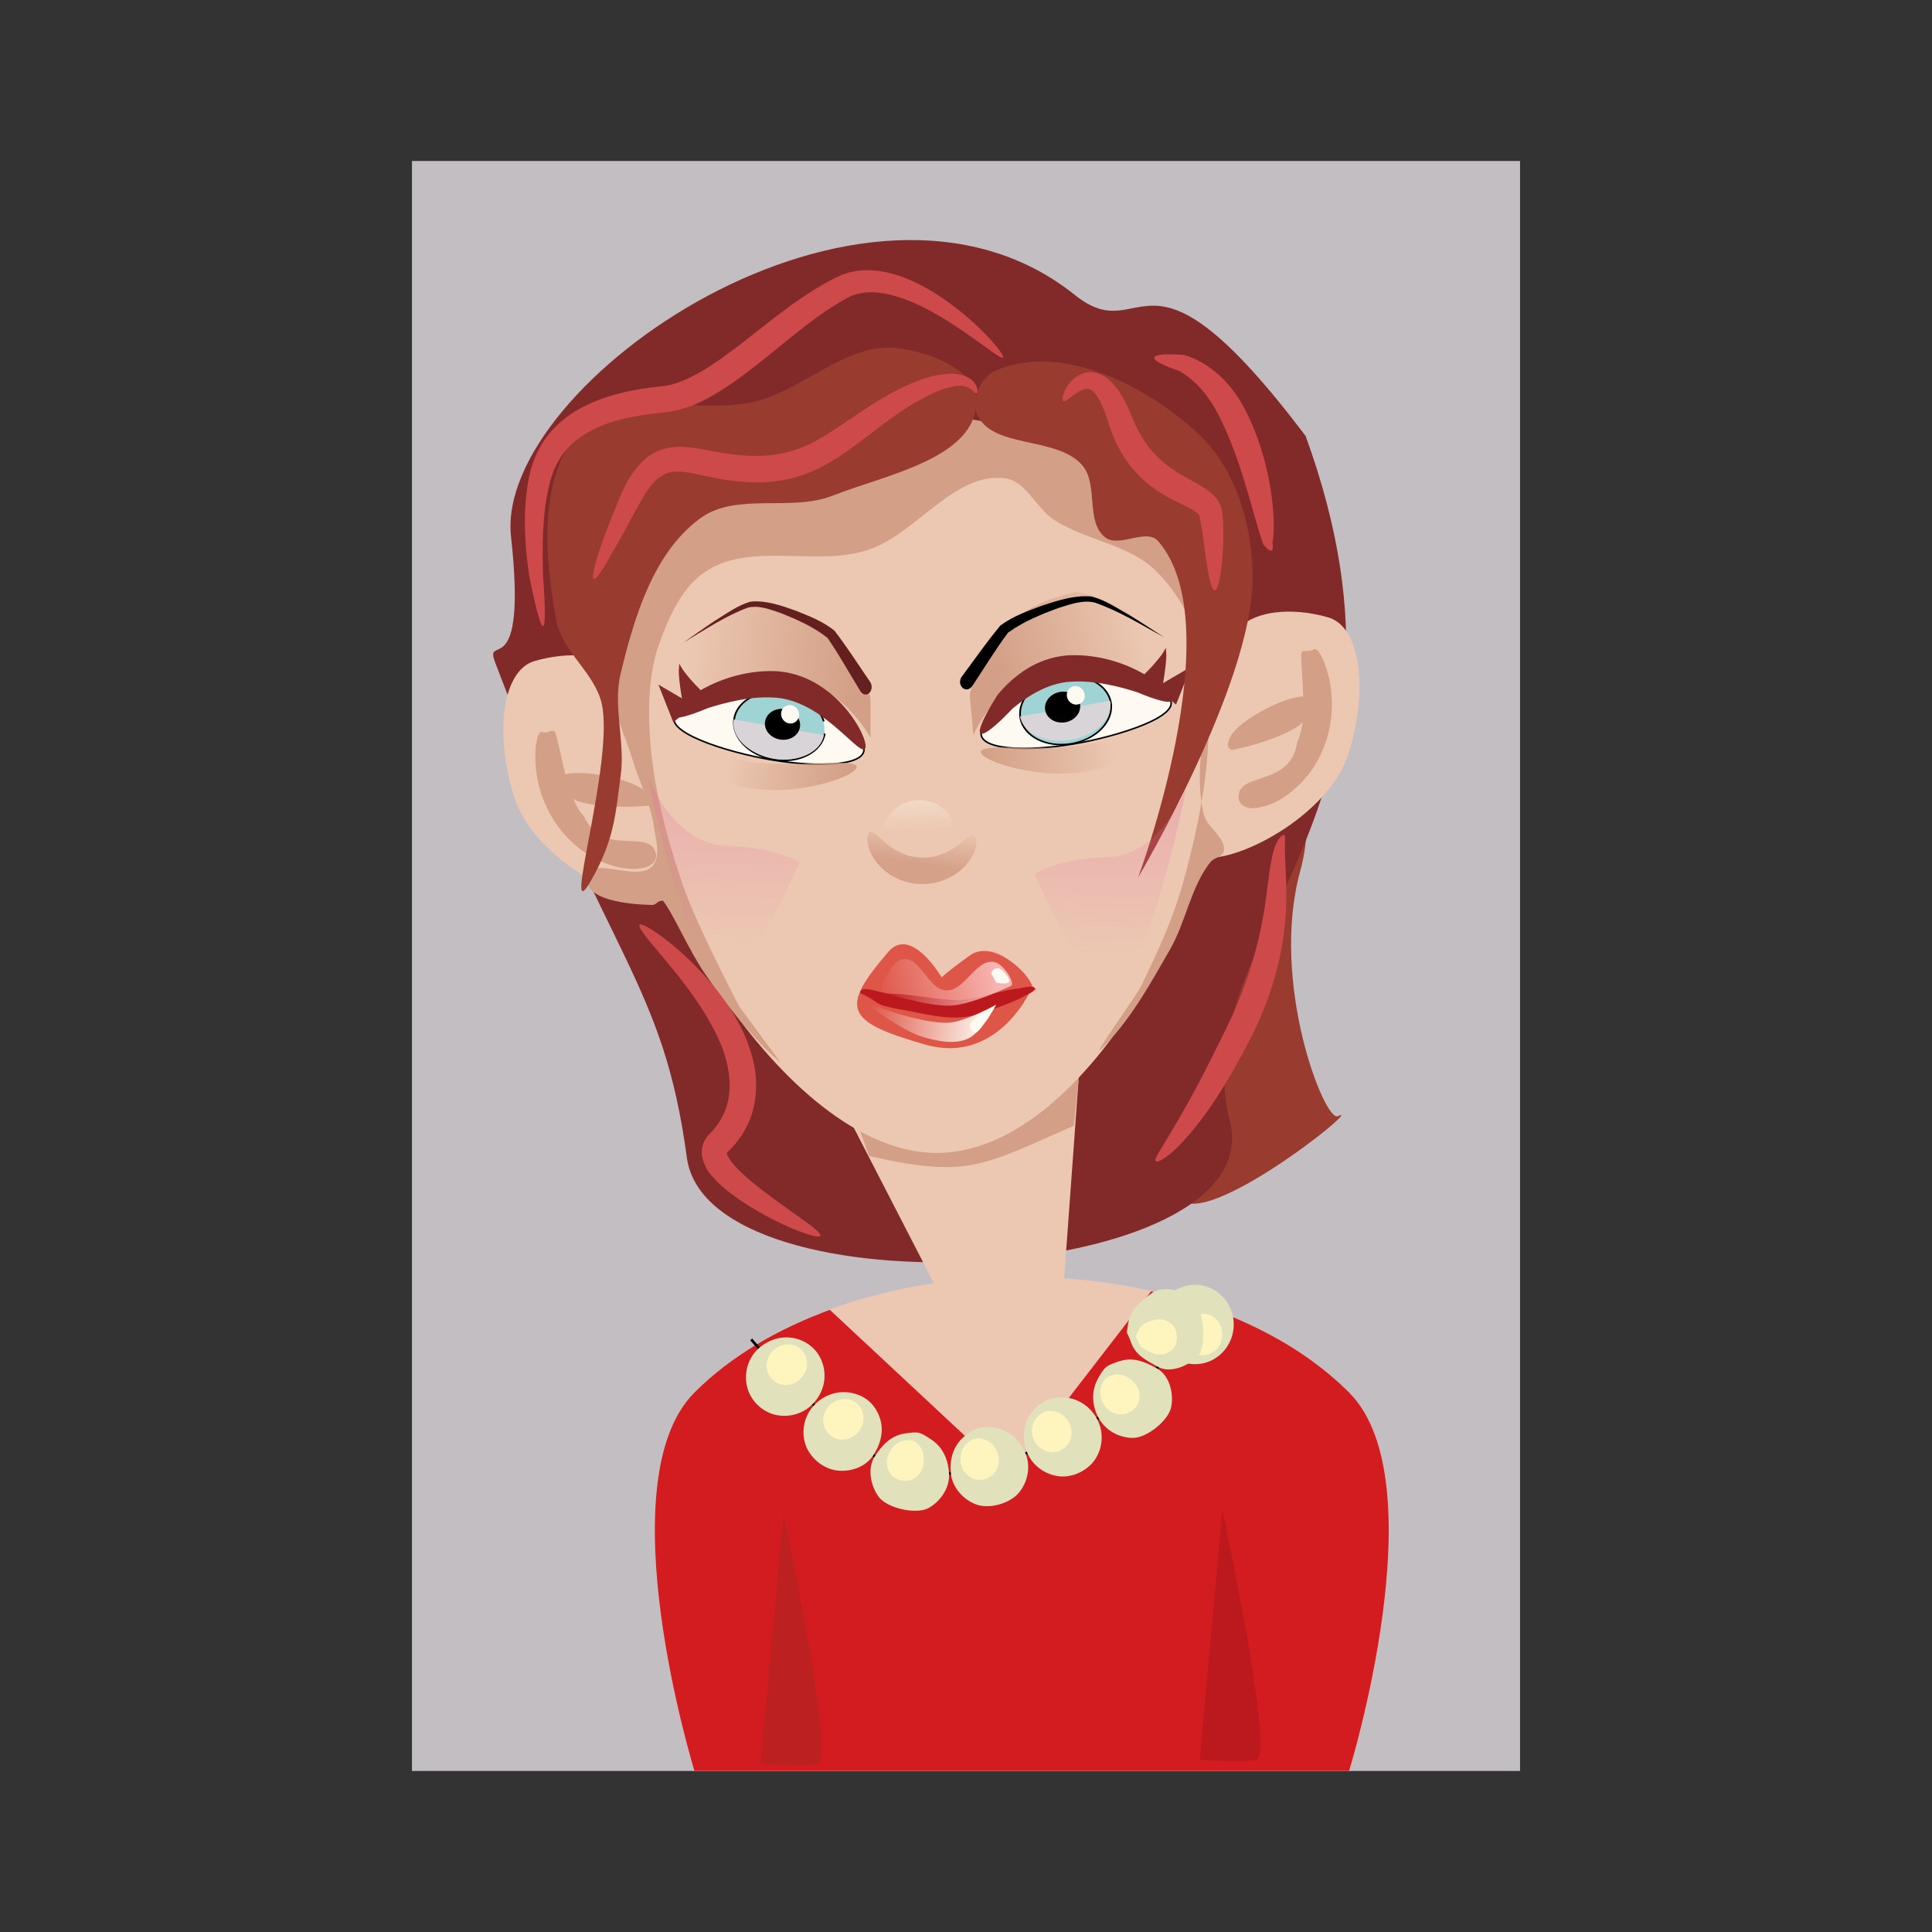 <svg:svg xmlns:dc="http://purl.org/dc/elements/1.1/" xmlns:ns1="http://www.w3.org/1999/xlink" xmlns:ns3="http://creativecommons.org/ns#" xmlns:rdf="http://www.w3.org/1999/02/22-rdf-syntax-ns#" xmlns:svg="http://www.w3.org/2000/svg" height="729.332" id="svg10861" version="1.1" viewBox="-155.516 -60.778 729.332 729.332" width="729.332">
  <svg:rect x="-155.516" y="-60.778" width="729.332" height="729.332" fill="#333333" stroke="none"/>
  <svg:defs id="defs10863">
    <svg:linearGradient id="linearGradient11235">
      <svg:stop id="stop11237" offset="0" stop-color="#e76da0" />
      <svg:stop id="stop11239" offset="1" stop-color="#e76da0" stop-opacity="0" />
    </svg:linearGradient>
    <svg:linearGradient gradientUnits="userSpaceOnUse" id="linearGradient10845" x1="14.647" x2="69.701" y1="850.84" y2="834.67">
      <svg:stop id="stop10721" offset="0" stop-color="#d39f86" />
      <svg:stop id="stop10723" offset="1" stop-color="#d39f86" stop-opacity="0" />
    </svg:linearGradient>
    <svg:linearGradient gradientUnits="userSpaceOnUse" id="linearGradient10847" x1="-37.881" x2="-102.03" y1="852.86" y2="845.79">
      <svg:stop id="stop10713" offset="0" stop-color="#d39f86" />
      <svg:stop id="stop10715" offset="1" stop-color="#d39f86" stop-opacity="0" />
    </svg:linearGradient>
    <svg:linearGradient gradientUnits="userSpaceOnUse" id="linearGradient10849" x1="-14.647" x2="-12.627" y1="924.07" y2="908.92">
      <svg:stop id="stop10729" offset="0" stop-color="#d5a289" />
      <svg:stop id="stop10731" offset="1" stop-color="#d5a289" stop-opacity="0" />
    </svg:linearGradient>
    <svg:linearGradient gradientUnits="userSpaceOnUse" id="linearGradient10851" x1="14.647" x2="-29.8" y1="964.98" y2="974.58">
      <svg:stop id="stop10737" offset="0" stop-color="#f7b5b1" />
      <svg:stop id="stop10739" offset="1" stop-color="#f7b5b1" stop-opacity="0" />
    </svg:linearGradient>
    <svg:linearGradient gradientUnits="userSpaceOnUse" id="linearGradient10853" x1="11.112" x2="-33.84" y1="985.69" y2="980.64">
      <svg:stop id="stop10745" offset="0" stop-color="#fefaf1" />
      <svg:stop id="stop10747" offset="1" stop-color="#fefaf1" stop-opacity="0" />
    </svg:linearGradient>
    <svg:linearGradient gradientTransform="translate(.505 1.515)" gradientUnits="userSpaceOnUse" id="linearGradient10855" x1="-42.426" x2="-88.388" y1="894.27" y2="886.19">
      <svg:stop id="stop10753" offset="0" stop-color="#d39f86" />
      <svg:stop id="stop10755" offset="1" stop-color="#d39f86" stop-opacity="0" />
    </svg:linearGradient>
    <svg:linearGradient gradientTransform="translate(0 -.505)" gradientUnits="userSpaceOnUse" id="linearGradient10857" x1="8.586" x2="60.104" y1="880.64" y2="877.1">
      <svg:stop id="stop10761" offset="0" stop-color="#d39f86" />
      <svg:stop id="stop10763" offset="1" stop-color="#d39f86" stop-opacity="0" />
    </svg:linearGradient>
    <svg:linearGradient gradientUnits="userSpaceOnUse" id="linearGradient11000" x1="-10.607" x2="-11.112" y1="929.2" y2="914.4">
      <svg:stop id="stop10773" offset="0" stop-color="#fefaf1" />
      <svg:stop id="stop10775" offset="1" stop-color="#fefaf1" stop-opacity="0" />
    </svg:linearGradient>
    <svg:linearGradient gradientTransform="translate(144.52 160.54)" gradientUnits="userSpaceOnUse" id="linearGradient11241" x1="100.71" x2="102.14" y1="74.356" y2="286.5" ns1:href="#linearGradient11235" />
    <svg:linearGradient gradientTransform="matrix(-1 0 0 1 488.81 164.83)" gradientUnits="userSpaceOnUse" id="linearGradient11245" x1="100.71" x2="102.14" y1="74.356" y2="286.5" ns1:href="#linearGradient11235" />
  </svg:defs>
  <svg:g id="layer1" transform="translate(-126.01 -150.7)">
    <svg:rect fill="#c3bec2" height="607.77" id="rect11247" style="color:#000000" width="418.3" x="126.01" y="150.7" />
    <svg:g id="g10783" transform="translate(331.94 -508.19)">
      <svg:path d="m117.14 829.51s22.308 61.263 12.337 97.071c-11.784 42.32 9.233 95.332 14.1 92.899 11.429-5.714-56.437 48.601-60.723 28.601-4.286-20 35.714-212.86 34.286-218.57z" fill="#993b2f" id="path9476" style="color:#000000" />
      <svg:path d="m131.43 762.71c51.95 142.62-46.272 188.19-28.571 258.83 15.504 61.881-196.87 73.88-205.02 13.554-8.97-66.414-29.529-74.162-72.321-186.78-4.549-11.972 12.242 9.627 5.944-47.71s133.64-154.63 212.84-91.146c26.757 21.445 25.528-28.336 87.13 53.248z" fill="#822a29" id="path9474" style="color:#000000" />
      <svg:path d="m-42.857 1016.6 88.571-10.714-5.714 78.571-46.429 2.857z" fill="#ecc8b2" id="rect9113" style="color:#000000" />
      <svg:path d="m-56.429 970.93c41.814 31.545 73.544 14.719 105.71 0l-5.332 52.143c-35.238 15.406-39.923 19.817-77.304 11.429z" fill="#d39f86" id="rect9122" style="color:#000000" />
      <svg:path d="m102.42 871.65c0 57.748-52.528 161.7-110.28 161.7-57.748 0-120.28-106.81-120.28-164.56 0-57.748 58.242-108.85 115.99-108.85s114.56 53.957 114.56 111.7z" fill="#ecc8b2" id="path9095" style="color:#000000" />
      <svg:path d="m82.363 851.19-10.939-19.27s-22.347-11.094-26.825-10.166c-4.479 0.927-21.388 4.542-27.39 16.266-6.003 11.723-13.027 17.962-12.508 23.494l1.321 14.08s9.129-21.655 28.144-24.453c21.51-3.165 47.521 3.66 47.521 3.66l-0.094-1.006" fill="url(#linearGradient10845)" id="path9460" style="color:#000000" />
      <svg:path d="m-111.12 859.42 9.091-20.203s21.213-13.132 25.759-12.627c4.546 0.505 21.718 2.525 28.789 13.637 7.071 11.112 14.647 16.668 14.647 22.223v14.142s-11.112-20.708-30.305-21.718c-21.712-1.143-46.972 8.081-46.972 8.081v-1.01" fill="url(#linearGradient10847)" id="path9458" style="color:#000000" />
      <svg:path d="m-22.143 963.08c0.043 0.034 0.079 0.075 0.109 0.123 0.028 0.045 0.051 0.097 0.069 0.155 0.035 0.113 0.049 0.251 0.045 0.411-0.007 0.305-0.082 0.694-0.217 1.163-0.237 0.823-0.661 1.89-1.198 3.181-0.413 0.995-0.896 2.097-1.288 3.282-0.224 0.895-0.508 1.453-0.236 1.327-0.121-0.916-0.295-1.486-0.601-1.69h-0c-0.237-0.225-0.306-0.341-0.223-0.29 0.275 0.075 0.759 0.087 1.471 0.191 1.796 0.196 3.841 0.218 6.185 0.253 2.116 0.021 4.369 0.006 6.75-0.031 1.281-0.02 2.545-0.034 3.776-0.091h-0c-0.123 0.001-0.063-0.023 0.19-0.046h0c0.309-0.043 0.64-0.094 0.994-0.147h0c1.059-0.161 2.15-0.337 3.275-0.515 2.976-0.472 6.078-0.96 9.288-1.441 2.701 0.377 5.47 0.817 8.306 1.278 0.968 0.157 1.93 0.315 2.887 0.471-1.601-0.687-3.168-1.37-4.683-2.07h-0c-0.719-1.106-1.182-1.938-1.64-2.267-0.202-0.085-0.029-0.089 0.479 0.128h0c0.766 0.182 1.477 0.05 2.28-0.372-1.056 0.578-2.153 1.312-3.331 2.083-1.51 0.993-2.983 1.988-4.422 2.961h-1e-7c-1.311 0.886-2.586 1.748-3.821 2.582-0.401 0.271-0.797 0.538-1.189 0.801-0 0-0 0-0 0-0.11 0.074-0.219 0.147-0.327 0.22-0 0-0 0-0 0-0.695 0.109-1.388 0.218-2.079 0.326-0 0-0 0-0 0-5e-7 0-0 0-0 0-0.013 0.007-0.027 0.015-0.04 0.022-3.494-1.212-6.617-2.38-9.317-3.487-2.042-1.135-3.89-2.255-5.447-3.347h-0c-0.741-0.519-1.455-1.058-2.094-1.615-0.422-0.338-1.004-0.89-1.509-1.6-0.047-0.295-0.172-0.602-0.33-0.835-0.158-0.233-0.352-0.395-0.564-0.495-0.758-0.107-1.357-0.277-1.538-0.601h-0c-0.011-0.021-0.011-0.021-0.011-0.021l-0.01-0.022c-0.144-0.336 0.16-0.816 1.08-1.497 0.514-0.181 1.191-0.27 1.959-0.145 0.767 0.126 1.628 0.469 2.385 1.14 0.111 0.029 0.413 0.051 0.925 0.304 0.613 0.235 1.31 0.468 2.103 0.74h0c1.638 0.556 3.526 1.157 5.666 1.849 1.871 0.787 3.812 1.716 5.797 2.773 0.007-0.008 0.014-0.016 0.021-0.024h8e-7c-0 0-0 0-0 0-0.636 0.065-1.273 0.13-1.912 0.196h-0c0.101-0.09 0.203-0.179 0.304-0.269h0c0.362-0.319 0.73-0.64 1.102-0.963 1.145-0.993 2.342-2.009 3.59-3.043 1.365-1.131 2.8-2.29 4.316-3.458 1.111-0.863 2.35-1.804 3.8-2.73 1.623-0.914 3.361-1.173 5.063-0.744 0 0 0 0 0 0 1.591 0.503 2.722 1.156 3.38 1.811 1.786 1.602 3.038 3.302 3.913 4.795 0.418 3.107 0.822 6.305 1.222 9.559-1.273 0.461-2.558 0.925-3.853 1.391-3.796 1.367-7.525 2.693-11.14 3.933-3.234 0.383-6.389 0.727-9.435 1.012-1.144 0.107-2.288 0.209-3.43 0.293h-0c-0.376 0.028-0.772 0.056-1.186 0.079h-0c-0.15 0.013-0.491 0.033-1.015 0.034h-0 1e-7c-1.452-0.058-2.813-0.168-4.092-0.281-2.472-0.214-4.843-0.485-7.079-0.823-2.392-0.356-4.777-0.804-6.973-1.477-0.793-0.223-1.769-0.576-2.786-1.13-0.352-0.161-0.841-0.52-1.407-1.083-0 0-0 0-0-0-0.543-0.446-0.898-1.329-1.019-2.578 0.272-2.054 0.975-3.168 1.544-3.785 0.915-1.309 1.822-2.301 2.631-3.102 1.06-1.056 1.988-1.805 2.729-2.276 0.423-0.269 0.786-0.446 1.083-0.531 0.156-0.044 0.294-0.064 0.413-0.057 0.061 0.003 0.117 0.013 0.168 0.03 0.054 0.018 0.103 0.044 0.145 0.077z" fill="#f7b5b1" id="path9415" style="color:#000000" />
      <svg:path d="m-252.69 850.52c-11.75 22.791 4.284 53.745-7.945 53.745s-42.223-28.403-42.223-54.045 9.914-46.429 22.143-46.429 49.098 5.857 28.025 46.729z" fill="#ecc8b2" id="path9106" style="color:#000000" transform="matrix(.957 -.292 .292 .957 -125.9 -3.479)" />
      <svg:path d="m99.717 867.76c4.592 25.227-19.773 50.158-8.076 53.725 11.697 3.567 48.671-14.853 56.15-39.38 7.479-24.527 4.059-47.301-7.638-50.868-11.697-3.567-48.671-8.718-40.436 36.523z" fill="#ecc8b2" id="path9109" style="color:#000000" />
      <svg:path d="m-99.286 1123.8c58.252-58.252 188.89-58.252 247.14 0 33.672 33.672 0 142.86 0 142.86h-247.14s-33.672-109.19 0-142.86z" fill="#ecc8b2" id="rect9119" style="color:#000000" />
      <svg:path d="m134.66 843.06c-1.723 1.733-4.621-0.353-4.906 1.913-0.019 9.616 2.728 24.519-1.487 33.314-2.695 17.512-23.193 10.631-22.095 21.466 0.602 2.977 4.167 3.851 6.785 3.339 7.594-1.037 14.008-6.094 18.852-11.767 9.971-12.064 12.282-29.771 6.238-44.135-0.824-1.483-1.527-3.811-3.385-4.131zm-4.295 17.969c-7.091 0.254-21.667 7.906-26.239 13.549-1.333 1.672-3.536 5.497-0.556 6.652 8.688-1.702 18.893-4.892 25.573-9.345 5.072-4.898 4.698-10.796 1.223-10.856z" fill="#d39f86" id="path9186" style="color:#000000" />
      <svg:path d="m-157 874.33c2.14 1.18 4.337-1.635 5.246 0.461 2.715 9.224 4.256 24.3 10.769 31.56 7.497 16.053 25.243 3.702 27.228 14.41 0.257 3.026-2.92 4.865-5.576 5.108-7.58 1.134-15.155-1.922-21.395-6.009-12.953-8.785-20.136-25.133-18.363-40.615 0.375-1.655 0.397-4.086 2.091-4.915zm9.161 16.044c6.878-1.744 23.015 1.513 28.986 5.648 1.748 1.231 4.936 4.285 2.399 6.23-8.817 0.802-19.507 0.602-27.167-1.8-6.242-3.279-7.536-9.046-4.218-10.077z" fill="#d39f86" id="path9199" style="color:#000000" />
      <svg:path d="m-35.634 879.32c3.337 8.208-17.117 8.56-34.333 5.675-17.215-2.885-42.012-10.79-36.235-17.501 7.185-8.346 24.763-11.69 41.978-8.805 17.215 2.885 25.122 12.104 28.589 20.631z" fill="#fefaf1" id="path9201" stroke="#000" stroke-width=".583" style="color:#000000" />
      <svg:path d="m-129.29 680.22c0 12.229-11.832 22.143-26.429 22.143-14.596 0-26.429-9.914-26.429-22.143s11.832-22.143 26.429-22.143c11.015 0 20.875 5.724 24.744 14.364" fill="#a0d3d4" id="path9203" stroke="#000" style="color:#000000" transform="matrix(.646 .108 -.096 .572 98.705 499.95)" />
      <svg:path d="m-129.36 680.22c0 11.354-11.799 20.559-26.355 20.559-14.555 0-26.355-9.205-26.355-20.559 0-0.122 0.001-0.243 0.004-0.365l26.35 0.365z" fill="#d9d4d8" id="path9492" style="color:#000000" transform="matrix(.646 .108 -.096 .572 98.452 500.46)" />
      <svg:path d="m-141.43 678.08c0 5.523-4.637 10-10.357 10-5.72 0-10.357-4.477-10.357-10s4.637-10 10.357-10c5.72 0 10.357 4.477 10.357 10z" id="path9205" stroke="#000" style="color:#000000" transform="matrix(.606 .102 -.092 .546 88.317 516.8)" />
      <svg:path d="m-36.524 859.25c2.288 2.846 5.282-0.557 3.687-3.517-4.511-6.544-8.798-13.346-13.616-19.563-4.418-3.548-9.524-5.491-14.486-7.487-5.538-1.977-11.273-3.997-17.033-3.465-4.926 1.287-9.248 4.59-13.683 7.281-3.963 2.608-7.819 5.439-11.731 8.153 7.923-4.717 15.7-9.979 24.202-13.132 4.185-1.08 8.503 0.709 12.582 2.063 6.039 2.412 12.131 5.081 17.525 9.314 4.471 6.496 8.393 13.558 12.553 20.351z" fill="#63201f" id="path9207" style="color:#000000" />
      <svg:path d="m-35.084 880.98c-0.046 0.027-0.096 0.047-0.149 0.061-0.051 0.014-0.104 0.022-0.161 0.025-0.112 0.006-0.236-0.01-0.372-0.045-0.268-0.07-0.579-0.217-0.937-0.436-0.696-0.427-1.56-1.12-2.599-2.026-1.952-1.701-4.497-4.142-7.71-6.794-2.898-2.38-6.302-4.941-10.255-6.932-3.304-1.653-7.017-2.961-10.853-3.308-0.343-0.031-0.684-0.054-1.024-0.069-4.735-0.3-9.327 0.183-13.56 0.984-4.234 0.8-8.103 1.913-11.432 2.953-7.236 3.037-12.282 4.414-13.076 3.234v-0h-0l-0.005-0.008-0.005-0.008v-0h-0c-0.754-1.202 2.986-4.783 9.813-9.681 3.299-1.952 7.441-3.905 12.308-5.339 4.867-1.433 10.461-2.336 16.44-2.118 0.496 0.025 0.992 0.062 1.487 0.111 5.536 0.543 10.519 2.484 14.58 5.004 4.786 2.961 8.392 6.516 11.057 9.816 2.964 3.655 4.846 7.042 5.883 9.592 0.553 1.358 0.869 2.494 0.964 3.338 0.049 0.433 0.041 0.792-0.023 1.067-0.033 0.139-0.079 0.257-0.14 0.353-0.03 0.048-0.064 0.091-0.102 0.128-0.039 0.039-0.082 0.071-0.128 0.098z" fill="#822a29" id="path9209" style="color:#000000" />
      <svg:path d="m-103.3 865.8 8.892-4.574c-3.229-3.259-6.413-6.377-9.149-10.115-0.488-0.754-0.983-1.577-1.484-2.469-0-0-0-0-0-0s-0 0-0 0c-0.064 0.916-0.122 1.901-0.173 2.954 0.166 4.689 1.067 9.538 1.915 14.204z" fill="#822a29" id="path9211" style="color:#000000" />
      <svg:path d="m-107.26 870.8 7.593-6.507l-11.324-6.638c-0.531-0.311-1.062-0.623-1.593-0.934-0.083-0.048-0.165-0.097-0.248-0.145-0.024-0.001-0.038-0.01-0.051-0.022-0.004-0.004-0.007-0.007-0.011-0.012l-0.001-0.001 0.001 0.001c0.004 0.005 0.007 0.008 0.01 0.013 0.009 0.014 0.016 0.03 0.014 0.053 0.035 0.089 0.07 0.178 0.106 0.267 0.226 0.573 0.453 1.145 0.679 1.718 1.608 4.069 3.217 8.138 4.825 12.207z" fill="#822a29" id="path9213" style="color:#000000" />
      <svg:path d="m9.268 873.32c-3.337 8.208 17.117 8.56 34.333 5.675 17.215-2.885 42.012-10.79 36.235-17.501-7.185-8.346-24.763-11.69-41.978-8.805-17.215 2.885-25.122 12.104-28.589 20.631z" fill="#fefaf1" id="path9221" stroke="#000" stroke-width=".583" style="color:#000000" />
      <svg:path d="m-129.29 680.22c0 12.229-11.832 22.143-26.429 22.143-14.596 0-26.429-9.914-26.429-22.143s11.832-22.143 26.429-22.143c14.596 0 26.429 9.914 26.429 22.143z" fill="#a0d3d4" id="path9223" stroke="#000" style="color:#000000" transform="matrix(-.646 .108 .096 .572 -125.07 493.95)" />
      <svg:path d="m-129.36 680.22c0 11.354-11.799 20.559-26.355 20.559-14.555 0-26.355-9.205-26.355-20.559 0-0.122 0.001-0.243 0.004-0.365l26.35 0.365z" fill="#d9d4d8" id="path10767" style="color:#000000" transform="matrix(-.646 .108 .096 .572 -125.24 493.41)" />
      <svg:path d="m-141.43 678.08c0 5.523-4.637 10-10.357 10-5.72 0-10.357-4.477-10.357-10s4.637-10 10.357-10c5.72 0 10.357 4.477 10.357 10z" id="path9225" stroke="#000" style="color:#000000" transform="matrix(-.606 .102 .092 .546 -114.68 510.3)" />
      <svg:path d="m8.718 874.98c-1.214-0.938 1.295-6.427 6.311-14.404 2.692-3.332 6.348-6.948 11.2-9.988 4.061-2.52 9.044-4.461 14.58-5.004 0.495-0.049 0.991-0.086 1.487-0.111 5.979-0.217 11.573 0.685 16.44 2.118 4.867 1.433 9.009 3.387 12.308 5.339 6.827 4.898 10.567 8.479 9.813 9.681h-0s0 0-0 0c-0.005 0.008-0.005 0.008-0.005 0.008s0 0-0.005 0.008h-0s0 0-0 0h-0c-0.794 1.18-5.84-0.197-13.076-3.234-3.329-1.04-7.199-2.152-11.432-2.953-4.234-0.8-8.826-1.284-13.56-0.984-0.34 0.015-0.681 0.038-1.024 0.069-3.835 0.347-7.549 1.655-10.853 3.308-3.887 1.912-7.24 4.412-10.111 6.76-6.22 6.565-10.858 10.325-12.072 9.387z" fill="#822a29" id="path9229" style="color:#000000" />
      <svg:path d="m68.046 855.23 8.892 4.574c0.848-4.666 1.749-9.516 1.915-14.204-0.052-1.053-0.109-2.038-0.173-2.954-0-0-0-0-0-0s-0 0-0 0h-0c-0.501 0.892-0.996 1.715-1.484 2.469h-0c-2.736 3.738-5.92 6.856-9.149 10.115z" fill="#822a29" id="path9231" style="color:#000000" />
      <svg:path d="m74.912 857.58 7.593 6.507c1.608-4.069 3.217-8.138 4.825-12.207v-0c0.226-0.573 0.453-1.145 0.679-1.718 0.035-0.089 0.07-0.178 0.106-0.267-0.002-0.024 0.004-0.04 0.014-0.053h0c0.003-0.005 0.006-0.008 0.01-0.013l0.001-0.001-0.001 0.001c-0.004 0.005-0.007 0.008-0.011 0.012-0.012 0.011-0.027 0.021-0.051 0.022-0.083 0.048-0.165 0.097-0.248 0.145h-0c-0.531 0.311-1.062 0.623-1.593 0.934l-11.324 6.638z" fill="#822a29" id="path9233" style="color:#000000" />
      <svg:path d="m27.167 972.81c6.288-0.668-11.914-21.708-22.504-14.027-10.59 7.681-10.59 8.349-10.59 8.349s-11.504-19.795-20.188-9.685c-18.36 21.374-16.358 26.305 13.9 34.988 26.835 7.701 39.382-19.625 39.382-19.625z" fill="#de5648" id="path9310" style="color:#000000" />
      <svg:path d="m-36.654 972.99c-0.081-3.59 7.799 0.3 11.33 0.217 8.546 0.199 16.928 2.262 25.458 2.484 7.527-0.535 14.688-3.271 22.142-4.359 1.501 0.179 7.494-2.175 6.957 0.553-1.359 2.255 2.071-2.847-0.753 0.506-6.729 4.145-14.409 6.5-21.901 8.884-9.622 2.616-19.423-0.718-28.933-2.25-10.042-1.901-5.891-2.012-14.301-6.036z" fill="#bc191e" id="path9312" style="color:#000000" />
      <svg:path d="m73.094 1085.6-53.906 69.812-67.375-62.844c-19.736 7.253-37.444 17.569-51.094 31.219-33.672 33.672 0 142.88 0 142.88h247.12s33.672-109.2 0-142.88c-18.923-18.923-45.512-31.559-74.75-38.187z" fill="#d31c20" id="path9333" style="color:#000000" />
      <svg:path d="m-32.925 912.18c0.795-0.241 1.803 0.528 3.121 1.725 1.318 1.198 2.992 2.838 5.164 4.286 2.084 1.393 4.69 2.646 7.59 3.247 1.09 0.229 2.235 0.368 3.41 0.405 1.59 0.051 3.143-0.089 4.595-0.384 2.965-0.595 5.609-1.859 7.707-3.213 1.933-1.244 3.46-2.589 4.684-3.543 1.224-0.953 2.176-1.523 2.889-1.255 0.713 0.268 1.119 1.383 0.895 3.219-0.224 1.836-1.116 4.402-3.148 7.028-1.107 1.428-2.542 2.851-4.306 4.101-1.764 1.25-3.857 2.326-6.212 3.053-2.309 0.71-4.834 1.072-7.424 0.989-1.913-0.061-3.78-0.363-5.538-0.865-2.336-0.671-4.442-1.688-6.245-2.896s-3.303-2.608-4.49-4.045c-1.233-1.497-2.115-3.018-2.714-4.421s-0.915-2.687-1.035-3.763c-0.12-1.076-0.046-1.943 0.149-2.561 0.195-0.618 0.51-0.988 0.907-1.109z" fill="url(#linearGradient10849)" fill-rule="evenodd" id="path9378" style="color:#000000" />
      <svg:path d="m-141.43 678.08c0 5.523-4.637 10-10.357 10-5.72 0-10.357-4.477-10.357-10s4.637-10 10.357-10c5.72 0 10.357 4.477 10.357 10z" fill="#fefaf1" id="path9390" style="color:#000000" transform="matrix(.324 .064 -.049 .343 19.213 644.89)" />
      <svg:path d="m-141.43 678.08c0 5.523-4.637 10-10.357 10-5.72 0-10.357-4.477-10.357-10s4.637-10 10.357-10c5.72 0 10.357 4.477 10.357 10z" fill="#fefaf1" id="path9392" style="color:#000000" transform="matrix(.324 .064 -.049 .343 127.07 637.75)" />
      <svg:path d="m13.929 961.29c3.589 0.756 7.759 7.689 6.429 8.929 0 0-14.61 6.999-22.5 7.5-9.204 0.585-27.143-5.357-27.143-5.357s3.686-11.32 8.571-12.143c6.646-1.12 9.696 11.481 16.429 11.786 7.037 0.319 11.321-12.166 18.214-10.714z" fill="url(#linearGradient10851)" id="path9447" style="color:#000000" />
      <svg:path d="m19.59 968.56c-0.177 1.176-3.17 0.839-4.381 0.612-1.211-0.227-1.059-1.636-1.873-2.54-1.459-1.619 0.671-3.223 2.045-3.048 1.638 0.209 4.386 3.799 4.209 4.975z" fill="#fefaf1" id="path9449" style="color:#000000" />
      <svg:path d="m-35.3 976.33s13.87 10.729 22.086 13.178c5.481 1.634 11.914 3.032 17.143 0.714 5.1-2.261 10.714-12.857 10.714-12.857s-11.502 6.391-17.857 6.786c-10.987 0.682-32.086-7.821-32.086-7.821z" fill="url(#linearGradient10853)" id="path9452" style="color:#000000" />
      <svg:path d="m4.639 985.35c0.177 1.176 1.027 2.803 2.238 2.576 1.211-0.227 3.202-3.601 4.016-4.504 1.459-1.619 2.544-4.651 1.169-4.476-1.638 0.209-7.6 5.228-7.423 6.404z" fill="#fefaf1" id="path9454" style="color:#000000" />
      <svg:path d="m-82.327 978.12s-16.243-30.614-21.718-46.972c-6.069-18.131-11.082-36.972-12.122-56.063-0.617-11.325-0.266-23.155 3.535-33.84 3.71-10.427 8.796-21.916 18.183-27.779 17.127-10.697 40.838-1.529 60.104-7.576 18.681-5.863 32.556-29.37 52.023-27.274 8.08 0.87 11.892 11.2 18.688 15.657 11.962 7.846 28.118 9.232 38.386 19.193 8.921 8.655 15.146 20.662 17.678 32.83 5.748 27.623 0.403 57.141-7.071 84.348-4.057 14.769-9.429 25.844-15.82 39.346-1.859 3.927-19.191 27.793-15.495 24.294 10.656-10.088 18.638-24.542 26.264-37.881 5.982-10.464 7.722-23.34 15.152-32.83 1.329-1.698 4.618-1.929 5.051-4.041 1.074-5.239-6.366-8.933-7.576-14.142-3.24-13.948-0.285-28.726 1.515-42.931 1.279-10.091 9.382-20.026 6.566-29.8-8.9-30.887-37.757-56.95-67.68-68.69-34.829-13.665-79.22-12.751-112.13 5.051-22.808 12.339-34.687 39.545-45.457 63.135-2.731 5.981-2.991 12.805-4.546 19.193-0.493 2.023-1.542 3.979-1.515 6.061 0.123 9.435 4.875 18.233 7.576 27.274 2.53 8.469 6.864 16.5 8.081 25.254 0.696 5.005 2.832 11.357-0.505 15.152-5.519 6.278-23.735-4.257-24.749 4.041-1.088 8.909 15.776 10.4 24.749 10.607 1.438 0.033 3.157-2.65 4.041-1.515 4.056 5.209 9.465 18.143 15.657 27.274 7.637 11.261 13.818 18.751 21.718 27.274 2.187 2.359 7.071 6.566 7.071 6.566" fill="#d39f86" id="path9456" style="color:#000000" />
      <svg:path d="m5.46 857.3c-2.483 2.846-5.733-0.557-4.002-3.517 4.896-6.544 9.549-13.346 14.778-19.563 4.795-3.548 10.337-5.491 15.723-7.487 6.01-1.977 12.235-3.997 18.487-3.465 5.347 1.287 10.037 4.59 14.852 7.281 4.301 2.608 8.487 5.439 12.733 8.153-8.6-4.717-17.04-9.979-26.268-13.132-4.542-1.08-9.229 0.709-13.656 2.063-6.555 2.412-13.167 5.081-19.021 9.314-4.852 6.496-9.11 13.558-13.624 20.351z" id="path9227" style="color:#000000" />
      <svg:path d="m-74.286 1263.8 8.571-94.286s20 92.857 12.857 94.286c-7.143 1.429-21.429 0-21.429 0z" fill="#bc2021" id="path9464" style="color:#000000" />
      <svg:path d="m91.429 1262.4 8.571-94.3s20 92.857 12.857 94.286c-7.143 1.429-21.429 0-21.429 0z" fill="#bc191e" id="path9466" style="color:#000000" />
      <svg:path d="m7.143 749.51c-0.066 21.66-34.137 27.764-54.286 35.714-15.729 6.207-36.372-1.44-50 8.571-17.678 12.987-24.857 37.247-30 58.571-3.015 12.499 1.783 25.839 0 38.571-1.923 13.733-2.05 23.789-11.429 40-11.23 19.412 9.132-45.246 4.286-67.143-2.579-11.651-14.989-19.691-17.143-31.429-4.424-24.111-7.207-55.397 10-72.857 15.552-15.781 44.282-4.382 65.714-10 18.222-4.777 34.139-22.127 52.857-20 11.942 1.357 30.037 7.982 30 20z" fill="#993b2f" id="path9470" style="color:#000000" />
      <svg:path d="m7.143 753.79c4.975 14.052 30.323 8.661 40 20 6.16 7.217 1.123 21.265 8.571 27.143 5.247 4.141 15.592-3.595 20 1.429 27.965 31.874-7.519 126.99-7.519 126.99s42.966-72.466 43.234-112.7c0.128-19.284-6.041-40.981-20-54.286-19.516-18.6-52.524-35.27-77.144-24.28-5.255 2.34-9.063 10.29-7.143 15.71z" fill="#993b2f" id="path9472" style="color:#000000" />
      <svg:path d="m-104.49 876.02c0.853-0.497 2.689 0.828 5.005 3.306 1.739 1.144 3.937 2.271 6.755 3.185 2.818 0.914 6.276 1.617 10.118 2.426 2.88 0.603 5.97 1.028 9.233 1.276 6.977 0.531 13.746 0.247 19.412 0.093 4.501-0.14 8.289-0.277 11.048-0.175 1.426 0.052 2.57 0.169 3.394 0.375 0.418 0.104 0.751 0.232 0.997 0.386 0.123 0.078 0.223 0.162 0.301 0.253 0.068 0.151 0.11 0.227 0.134 0.265 0.024 0.037 0.031 0.038 0.032 0.038h0l-0 0c-0.001 0-0.007 0.005-0.008 0.049-0.002 0.045 0.002 0.132 0.02 0.296v0c-0.022 0.118-0.07 0.243-0.143 0.372h-0c-0.142 0.257-0.382 0.533-0.713 0.824-0.652 0.575-1.664 1.208-2.99 1.858-2.566 1.258-6.339 2.589-11.009 3.64-2.91 0.669-6.199 1.244-9.78 1.578-3.581 0.333-7.453 0.422-11.477 0.097-3.763-0.304-7.401-0.955-10.778-1.916-4.252-1.214-8.353-2.937-11.622-5.014s-5.701-4.484-7.188-6.664c-1.318-3.755-1.593-6.05-0.74-6.548z" fill="url(#linearGradient10855)" id="path9484" style="color:#000000" />
      <svg:path d="m75.032 869.07c0.863 0.481 0.632 2.781-0.612 6.561-1.444 2.209-3.829 4.663-7.056 6.804s-7.294 3.944-11.521 5.241c-3.358 1.027-6.982 1.75-10.739 2.128-4.016 0.404-7.89 0.391-11.476 0.129-3.587-0.263-6.887-0.773-9.809-1.385-4.689-0.959-8.488-2.216-11.078-3.423-1.339-0.624-2.363-1.238-3.026-1.799-0.336-0.285-0.581-0.557-0.729-0.81h-3e-7c-0.075-0.128-0.125-0.251-0.15-0.369 1e-7 0 1e-7 0 2e-7 -0 0.015-0.165 0.016-0.251 0.014-0.296-0.002-0.044-0.009-0.048-0.009-0.049h-1e-7c-0-0-0-0-0-0h0c0.001 0 0.008-0.001 0.031-0.038 0.024-0.038 0.063-0.115 0.129-0.267 2e-7 -0 3e-7 -0 5e-7 -0 0.076-0.093 0.175-0.179 0.296-0.259h5e-7c0.243-0.159 0.573-0.293 0.989-0.406 0.82-0.222 1.961-0.361 3.386-0.442 2.756-0.156 6.546-0.094 11.049-0.042 5.669 0.042 12.442 0.194 19.407-0.474 3.257-0.312 6.339-0.797 9.206-1.457 3.825-0.885 7.269-1.655 10.068-2.624 2.8-0.969 4.976-2.139 6.691-3.317 2.267-2.523 4.077-3.884 4.939-3.403z" fill="url(#linearGradient10857)" id="path9488" style="color:#000000" />
      <svg:path d="m72.857 1086.6s20.714 24.286-16.429 45-67.857 32.143-91.429 13.571c-23.571-18.571-42.857-41.428-42.857-41.428" fill="none" id="path9506" stroke="#000" style="color:#000000" />
      <svg:g id="g9498">
        <svg:path d="m104.29 1098.1c0 8.284-6.556 15-14.643 15-8.087 0-14.643-6.716-14.643-15s6.556-15 14.643-15c8.087 0 14.643 6.716 14.643 15z" fill="#e1e1bb" id="path9494" style="color:#000000" />
        <svg:path d="m104.29 1098.1c0 8.284-6.556 15-14.643 15-8.087 0-14.643-6.716-14.643-15s6.556-15 14.643-15c8.087 0 14.643 6.716 14.643 15z" fill="#fef5be" id="path9496" style="color:#000000" transform="matrix(.512 0 0 .524 46.585 526.46)" />
      </svg:g>
      <svg:g id="g6077">
        <svg:path d="m75.681 1114.1c-4.69-2.592-8.528-4.485-10.245-9.459-1.717-4.974-1.791-1.74-0.97-6.939 0.821-5.199 4.216-7.727 8.39-11.087 4.175-3.36 11.6-1.71 15.76 1.514 4.16 3.224 5.798 17.816 2.267 21.716-3.532 3.901-10.513 6.847-15.203 4.255m-22.42 19.249c-2.573-4.701-2.769-10.202-0.225-14.809 2.545-4.607 3.272-5.026 8.29-6.614 5.018-1.588 9.327 0.195 14.017 2.787 4.69 2.592 6.364 9.38 5.339 14.542s-9.203 11.683-14.466 11.672c-5.263-0.011-10.382-2.877-12.954-7.578m-26.922 13.164c-2.048-4.952-1.689-10.415 1.32-14.734 3.009-4.319 7.257-6.43 12.513-6.154s9.902 3.36 12.475 8.06c2.573 4.701 2.335 10.49-0.438 14.963-2.773 4.473-8.528 7.321-13.762 6.765-5.234-0.556-10.059-3.949-12.107-8.9h-0m-28.827 7.812c-0.552-5.33 0.908-10.341 4.873-13.802 3.965-3.461 7.013-4.417 12.175-3.386 5.162 1.031 9.083 4.692 11.132 9.643 2.048 4.952 0.849 10.848-2.541 14.875-3.389 4.027-11.081 6.218-16.024 4.41-4.943-1.808-9.063-6.41-9.615-11.74h-5e-7m-28.706-6.457c2.927-4.488 6.225-7.88 11.434-8.63 5.209-0.749 5.353-0.62 9.773 2.236 4.42 2.856 6.487 7.555 6.801 12.905 0.314 5.349-3.196 10.555-7.829 13.053-4.633 2.498-15.484 0.024-18.65-4.18-3.166-4.204-4.456-10.896-1.529-15.384m-22.886-19.322c3.704-3.873 8.957-5.677 14.11-4.603 5.153 1.075 8.674 4.094 10.515 9.025 1.841 4.931 0.601 10.03-2.325 14.518-2.927 4.488-8.79 6.456-13.998 5.694-5.208-0.762-10.164-5.013-11.704-10.046-1.54-5.033-0.302-10.716 3.402-14.588m-20.893-21.494c4.031-3.53 9.302-4.966 14.362-3.519 5.061 1.447 8.703 5.197 9.988 10.301 1.285 5.104-0.259 10.355-3.963 14.228-3.704 3.873-9.402 5.389-14.494 4.056-5.092-1.333-9.227-5.59-10.397-10.722-1.169-5.132 0.472-10.814 4.503-14.344" fill="#e1e1bb" id="path9995" style="color:#000000" />
        <svg:path d="m74.03 1109c-2.643-0.945-4.98-1.956-5.89-4.51-0.91-2.554-1.087-1.216-0.072-3.73 1.015-2.514 3.26-3.56 5.96-4.328 2.7-0.768 5.716 0.089 7.472 2.156 1.756 2.066 1.809 6.637-0.031 8.628s-4.796 2.728-7.439 1.784m-18.832 19.221c-1.424-2.419-1.841-5.069-0.674-7.516 1.167-2.448 2.47-3.276 5.151-3.682 2.681-0.405 5.002 0.939 6.961 2.948 1.96 2.01 2.627 4.949 1.742 7.512-0.886 2.563-3.665 4.487-6.375 4.589s-5.38-1.433-6.804-3.851m-26.39 13.412c-1.165-2.554-0.942-5.507 0.586-7.747 1.528-2.24 3.784-3.343 6.486-3.109 2.702 0.234 4.982 1.973 6.282 4.461s1.193 5.462-0.268 7.747-4.155 3.595-6.849 3.281c-2.694-0.313-5.071-2.079-6.237-4.633m-27.558 8.668c-0.405-2.777 0.29-5.509 2.315-7.312 2.025-1.803 3.651-2.268 6.271-1.569s4.529 2.789 5.389 5.461c0.86 2.672 0.249 5.61-1.587 7.606s-5.052 2.838-7.589 1.882c-2.538-0.956-4.394-3.29-4.799-6.067h-3e-7m-27.155-3.501c1.231-2.522 3.129-4.434 5.809-4.847 2.68-0.413 3.378-0.3 5.361 1.55s2.159 4.395 1.899 7.19c-0.26 2.795-2.138 5.23-4.697 6.127s-6.141-0.105-7.751-2.288c-1.61-2.182-1.851-5.209-0.621-7.732m-22.656-17.92c1.892-2.074 4.696-3.026 7.357-2.499 2.66 0.527 4.478 2.113 5.344 4.683 0.866 2.57 0.284 5.474-1.528 7.617-1.812 2.144-4.578 3.202-7.256 2.776-2.678-0.426-4.964-2.423-5.732-5.024-0.768-2.601-0.076-5.481 1.817-7.554m-20.897-21.03c2.075-1.891 4.825-2.695 7.44-1.975s4.378 2.621 5.014 5.258c0.636 2.636-0.201 5.477-2.195 7.453s-4.843 2.785-7.473 2.125c-2.63-0.661-4.652-2.829-5.228-5.478-0.576-2.65 0.367-5.491 2.442-7.382" fill="#fef5be" id="path9997" style="color:#000000" />
      </svg:g>
      <svg:path d="m17.143 733.08c-0.015 0.015-0.033 0.027-0.053 0.037-0.019 0.009-0.041 0.016-0.064 0.021-0.047 0.009-0.103 0.01-0.167 0.001-0.127-0.017-0.289-0.069-0.484-0.154-0.382-0.167-0.893-0.462-1.532-0.874h-0c-1.222-0.789-2.906-2.006-5.054-3.56-1.911-1.383-4.181-3.035-6.822-4.856s-5.649-3.813-9.05-5.835c-2.716-1.605-5.664-3.249-8.848-4.737s-6.604-2.821-10.273-3.704c-2.905-0.698-5.913-1.138-8.857-0.935-2.611 0.176-5.239 0.821-7.495 2.082-5.459 2.932-10.854 6.688-16.373 10.966-5.519 4.277-11.165 9.074-17.253 13.842-5.221 4.123-10.812 8.345-17.136 11.98-0.038 0.022-0.077 0.045-0.115 0.067-5.255 3.072-11.241 5.577-17.773 6.307-5.179 0.548-10.2 1.208-14.882 2.259-4.681 1.051-9.022 2.494-12.902 4.522-3.906 2.017-7.325 4.586-9.856 7.629-3.022 3.547-4.945 7.899-6.049 12.238-1.687 6.651-2.298 13.094-2.547 19-0.249 5.906-0.131 11.275-0.014 15.897 0.881 12.002 0.956 19.057 0.029 19.235-0.004 0.001-0.004 0.001-0.004 0.001s0 0-0.004 0.001c-0.933 0.135-2.75-6.648-5.152-18.655-0.718-4.654-1.4-10.152-1.634-16.401-0.234-6.249-0.024-13.252 1.397-20.812 1.031-5.42 3.237-11.041 7.076-16.043 3.28-4.199 7.546-7.715 12.376-10.34 4.695-2.527 9.764-4.377 15.024-5.708 5.26-1.331 10.71-2.143 16.121-2.69 4.497-0.41 9.128-2.521 13.84-5.131 0.034-0.019 0.069-0.038 0.103-0.057 5.61-3.192 10.845-7.127 16.033-11.101 5.935-4.583 11.731-9.321 17.622-13.621 5.891-4.3 11.879-8.161 18.038-11.214 3.676-1.794 7.552-2.587 11.252-2.619 4.077-0.029 7.85 0.706 11.245 1.776 4.234 1.334 8.001 3.091 11.377 4.979 3.377 1.889 6.363 3.911 9.024 5.876 3.359 2.467 6.243 4.884 8.701 7.116s4.488 4.28 6.121 6.05c1.837 1.99 3.174 3.639 4.013 4.852 0.439 0.634 0.744 1.151 0.912 1.538 0.086 0.197 0.136 0.361 0.151 0.49 0.007 0.065 0.006 0.121-0.005 0.168-0.005 0.024-0.013 0.045-0.023 0.064-0.01 0.02-0.023 0.037-0.038 0.052z" fill="#ce4949" fill-rule="evenodd" id="path10502" style="color:#000000" />
      <svg:path d="m74.286 733.08c0.235-1.182 4.377-1.484 11.288-0.972h0c3.628 1.049 7.787 3.107 11.762 6.381 1.988 1.637 3.926 3.569 5.724 5.762s3.453 4.647 4.881 7.287c1.359 2.525 2.623 5.188 3.774 7.957 1.971 4.744 3.463 9.451 4.583 13.914 1.12 4.463 1.869 8.68 2.357 12.487v0c0.619 4.766 0.82 8.93 0.733 12.217-0.035 1.317-0.115 2.5-0.236 3.527-0.039 0.331-0.082 0.648-0.13 0.95-0.046-0.034-0.091-0.062-0.135-0.085-0.004 0.019-0.008 0.039-0.012 0.059-0.001 0.007-0.003 0.014-0.004 0.021 0.328 1.788 0.279 3.063-0.299 3.352-0.578 0.289-1.64-0.463-3.156-2.362l-0-0c-0.003-0.007-0.005-0.015-0.008-0.022-0.007-0.021-0.015-0.041-0.022-0.062-0.057-0.177-0.116-0.361-0.176-0.554-0.099-0.269-0.202-0.555-0.306-0.857-0.324-0.939-0.669-2.022-1.036-3.24-0.918-3.04-1.974-6.881-3.243-11.291-2.043-7.063-4.546-15.57-8.135-24.223-1.048-2.526-2.146-4.957-3.287-7.277-2.114-4.354-4.641-8.196-7.316-11.195-2.675-3-5.502-5.163-8.14-6.682h-0c-6.044-2.061-9.694-3.91-9.459-5.092z" fill="#ce4949" fill-rule="evenodd" id="path10510" style="color:#000000" />
      <svg:path d="m7.143 746.65c-0.046 0.009-0.094 0.006-0.143-0.007-0.046-0.012-0.094-0.034-0.145-0.064-0.097-0.058-0.202-0.146-0.322-0.262h-6e-7c-0.219-0.207-0.484-0.494-0.83-0.815h-4e-7c-0.31-0.288-0.692-0.593-1.169-0.866-0.477-0.274-1.05-0.516-1.689-0.666-0.766-0.206-1.651-0.276-2.676-0.193-1.025 0.083-2.19 0.32-3.477 0.617h-0c-1.771 0.456-3.669 1.14-5.702 2.064-2.033 0.924-4.2 2.089-6.53 3.397-3.935 2.233-8.076 5.09-12.535 8.419-4.458 3.329-9.236 7.131-14.659 10.883-4.238 2.956-9.022 5.784-14.507 7.85-4.835 1.79-10.024 2.846-15.323 3.132-1.054 0.057-2.105 0.084-3.15 0.081-6.195-0.025-12.071-0.879-17.552-2.011-4.446-0.881-8.263-1.94-11.669-2.063-1.425-0.054-2.727 0.007-3.831 0.307-1.179 0.282-2.34 0.873-3.398 1.627-1.918 1.301-3.472 3.147-4.869 5.185-1.396 2.038-2.634 4.267-3.841 6.43-2.885 5.41-5.494 10.13-7.71 14.064-2.216 3.934-4.046 7.079-5.462 9.28-0.971 1.506-1.722 2.536-2.271 3.114-0.319 0.321-0.593 0.52-0.802 0.501-0.025-0.004-0.024-0.004-0.024-0.004s0.001 0.001-0.024-0.005c-0.198-0.053-0.322-0.331-0.36-0.903-0.042-0.815 0.172-2.173 0.606-3.938 0.631-2.565 1.735-6.08 3.293-10.363 1.558-4.283 3.576-9.329 5.93-14.979 0.958-2.408 2.121-5.02 3.714-7.65s3.617-5.278 6.371-7.655c1.768-1.47 3.879-2.678 6.284-3.446 2.222-0.674 4.47-0.948 6.621-0.915 4.756 0.076 9.212 1.062 13.287 1.821 5.163 0.917 10.433 1.63 15.706 1.605 0.868-0.003 1.738-0.028 2.608-0.075 4.376-0.238 8.605-1.046 12.489-2.426 4.458-1.549 8.643-3.905 12.636-6.436 5.231-3.351 10.201-6.894 15.062-10.013 4.861-3.119 9.611-5.813 14.173-7.829 2.58-1.147 5.142-2.13 7.604-2.842 2.462-0.712 4.825-1.155 7.01-1.335h0c1.588-0.165 3.179-0.118 4.617 0.143 1.437 0.261 2.721 0.732 3.785 1.335 0.952 0.553 1.665 1.24 2.17 1.913 0.506 0.673 0.806 1.334 0.969 1.901h2e-7c0.172 0.616 0.184 1.119 0.126 1.467h-2e-7c-0.033 0.184-0.085 0.329-0.15 0.432-0.034 0.054-0.071 0.096-0.11 0.127-0.042 0.033-0.086 0.055-0.132 0.064z" fill="#ce4949" fill-rule="evenodd" id="path10514" style="color:#000000" />
      <svg:path d="m40 749.51c-0.038-0.021-0.073-0.048-0.105-0.08-0.03-0.031-0.058-0.067-0.082-0.107-0.048-0.08-0.084-0.18-0.108-0.298-0.046-0.228-0.044-0.528 0.008-0.891 0.095-0.664 0.362-1.552 0.87-2.611 0.385-0.835 0.93-1.798 1.754-2.806 0.825-1.009 1.929-2.067 3.498-2.979 1.283-0.719 2.904-1.201 4.819-1.124 2.008 0.166 3.945 0.891 5.497 2.06 2.017 1.483 3.7 3.403 4.99 5.405 0 0 0 0 0 0 1.82 2.741 3.325 5.85 4.58 9.071 2.019 4.985 4.778 10.133 8.761 14.367 0.885 0.962 1.846 1.885 2.874 2.773 2.139 1.845 4.484 3.463 6.887 4.91 2.846 1.702 6.199 3.284 9.419 5.44 1.337 0.858 2.76 2.036 4.047 3.595 1.266 1.579 2.055 3.485 2.315 5.517 0.348 3.746 0.401 7.193 0.333 10.3-0.068 3.106-0.257 5.872-0.481 8.267-0.705 6.669-1.641 10.59-2.724 10.62-0.009 0-0.009 0-0.009 0s-0 0-0.009 0c-1.083-0.012-2.152-3.908-3.082-10.483-0.368-2.368-0.721-5.072-1.125-8.019-0.405-2.947-0.86-6.134-1.522-9.454-0.073-0.294-0.326-0.649-0.631-0.951-0.394-0.452-1.147-0.897-2.114-1.5-2.546-1.499-5.772-2.802-9.331-4.783-2.907-1.607-5.799-3.554-8.508-5.903-1.303-1.13-2.539-2.332-3.694-3.602-5.042-5.637-8.159-12.077-9.989-18.088-0.92-2.991-1.855-5.663-2.999-7.94h-0c-0.87-1.655-1.64-3.016-2.556-3.915-0.639-0.609-1.209-1.098-1.714-1.239-0.452-0.211-1.108-0.191-1.758-0.073-0.924 0.169-1.796 0.629-2.601 1.137-0.805 0.507-1.541 1.064-2.193 1.548-0.809 0.617-1.467 1.132-1.998 1.467-0.291 0.183-0.541 0.311-0.756 0.377-0.112 0.035-0.214 0.053-0.306 0.053h-0c-0.047-0-0.091-0.005-0.133-0.015-0.044-0.01-0.085-0.026-0.123-0.047z" fill="#ce4949" fill-rule="evenodd" id="path10522" style="color:#000000" />
      <svg:path d="m123.36 913.33c0.218 0.12 0.309 0.451 0.329 0.957 0.019 0.506-0.028 1.188-0.061 2.053-0.033 0.865-0.047 1.914-0.011 3.175 0.035 1.261 0.125 2.736 0.165 4.438 0.093 2.099 0.203 4.479 0.285 7.137 0.082 2.658 0.138 5.594 0.037 8.806-0.191 5.883-0.927 12.494-2.425 19.491-1.498 6.997-3.762 14.378-6.856 21.75-1.3 3.097-2.702 6.09-4.18 8.962-4.317 8.411-8.736 16.18-13.074 22.766-4.338 6.586-8.587 11.987-12.231 15.949-1.445 1.573-2.814 2.933-4.063 4.043-1.249 1.11-2.376 1.97-3.326 2.582-0.861 0.555-1.593 0.913-2.137 1.066-0.26 0.073-0.48 0.103-0.653 0.088h-0c-0.086-0.01-0.16-0.023-0.221-0.051-0.13-0.121-0.148-0.119-0.15-0.118h-0l0-0c0.001 0 0.007-0.018-0.078-0.174-0.015-0.065-0.02-0.137-0.017-0.217 0.01-0.166 0.06-0.367 0.149-0.606 0.186-0.502 0.528-1.162 1.011-2.003 0.534-0.929 1.228-2.061 2.044-3.406 0.816-1.345 1.752-2.904 2.807-4.671 2.657-4.455 5.965-10.128 9.547-16.839 3.582-6.711 7.437-14.47 11.54-22.847 1.321-2.709 2.597-5.511 3.808-8.395 2.883-6.864 5.164-13.652 6.891-20.085 1.728-6.433 2.903-12.509 3.696-17.971 0.436-2.974 0.765-5.819 1.106-8.451 0.341-2.632 0.694-5.053 1.091-7.192 0.284-1.692 0.634-3.302 1.068-4.68 0.434-1.378 0.945-2.527 1.461-3.402 0.516-0.875 1.03-1.478 1.459-1.827 0.429-0.349 0.769-0.447 0.987-0.327z" fill="#ce4949" fill-rule="evenodd" id="path10526" style="color:#000000" />
      <svg:path d="m-120.01 947.25c0.309-0.353 1.362-0.041 3.051 0.888s4.013 2.475 6.817 4.64c2.804 2.164 6.089 4.947 9.623 8.402s7.317 7.582 11.021 12.477c2.495 3.273 4.963 6.951 7.129 11.07 2.166 4.119 4.029 8.681 5.234 13.695 0.994 4.137 1.4 8.606 0.949 13.152-0.244 2.46-0.736 4.894-1.484 7.257-1.863 5.669-5.172 10.54-9.205 14.256-0.137 0.157-0.239 0.202-0.18 0.111-0.02-0.117-0.01-0.04-0.027 0.123-0.077 0.747 0.781 1.867 1.745 3.33 1.443 1.93 3.265 3.679 5.147 5.39 2.389 2.156 4.833 4.092 7.184 5.89 5.863 4.484 11.03 7.994 14.757 10.71 4.477 3.14 6.852 5.274 6.487 6.012h-0.004c-0.385 0.727-3.474-0.026-8.658-1.992-4.35-1.738-10.175-4.44-16.845-8.449-2.665-1.601-5.484-3.433-8.346-5.62-2.235-1.693-4.576-3.68-6.767-6.205-1.577-1.653-3.174-4.062-3.976-7.449-0.294-1.42-0.242-3.01 0.24-4.678h0c0.583-1.71 1.489-3.114 2.602-4.149 2.819-2.813 5.129-6.379 6.354-10.335 0.534-1.637 0.876-3.371 1.043-5.17 0.307-3.323 0.009-6.746-0.663-10.027-0.838-4.08-2.297-7.953-4.042-11.61-1.745-3.657-3.773-7.099-5.824-10.309-3.078-4.778-6.25-8.987-9.186-12.677-2.937-3.689-5.638-6.858-7.86-9.504-2.223-2.647-3.968-4.771-5.068-6.331-1.1-1.56-1.556-2.556-1.248-2.909z" fill="#ce4949" fill-rule="evenodd" id="path10530" style="color:#000000" />
      <svg:path d="m2.525 912.71c0 5.439-6.219 9.849-13.89 9.849-7.671 0-13.89-4.41-13.89-9.849 0-0.058 0.001-0.117 0.002-0.175 0.4-2.102 1.12-4.152 13.382-4.306 11.564 0.065 11.726 2.537 14.395 4.481z" fill="url(#linearGradient11000)" id="path10769" opacity=".618" style="color:#000000" transform="matrix(-1 0 0 -1.353 -25.759 2148.4)" />
    </svg:g>
    <svg:path d="m215.24 383.47c0 2.857 17.857 86.541 31.429 75 11.018-9.37 25.714-42.857 25.714-42.857s-7.857-5.714-27.857-6.429c-20-0.714-29.286-25.714-29.286-25.714z" fill="url(#linearGradient11241)" fill-rule="evenodd" id="path11233" style="color:#000000" />
    <svg:path d="m418.09 387.75c0 2.857-17.857 86.541-31.429 75-11.018-9.37-25.714-42.857-25.714-42.857s7.857-5.714 27.857-6.429c20-0.714 29.286-25.714 29.286-25.714z" fill="url(#linearGradient11245)" fill-rule="evenodd" id="path11243" style="color:#000000" />
  </svg:g>
</svg:svg>